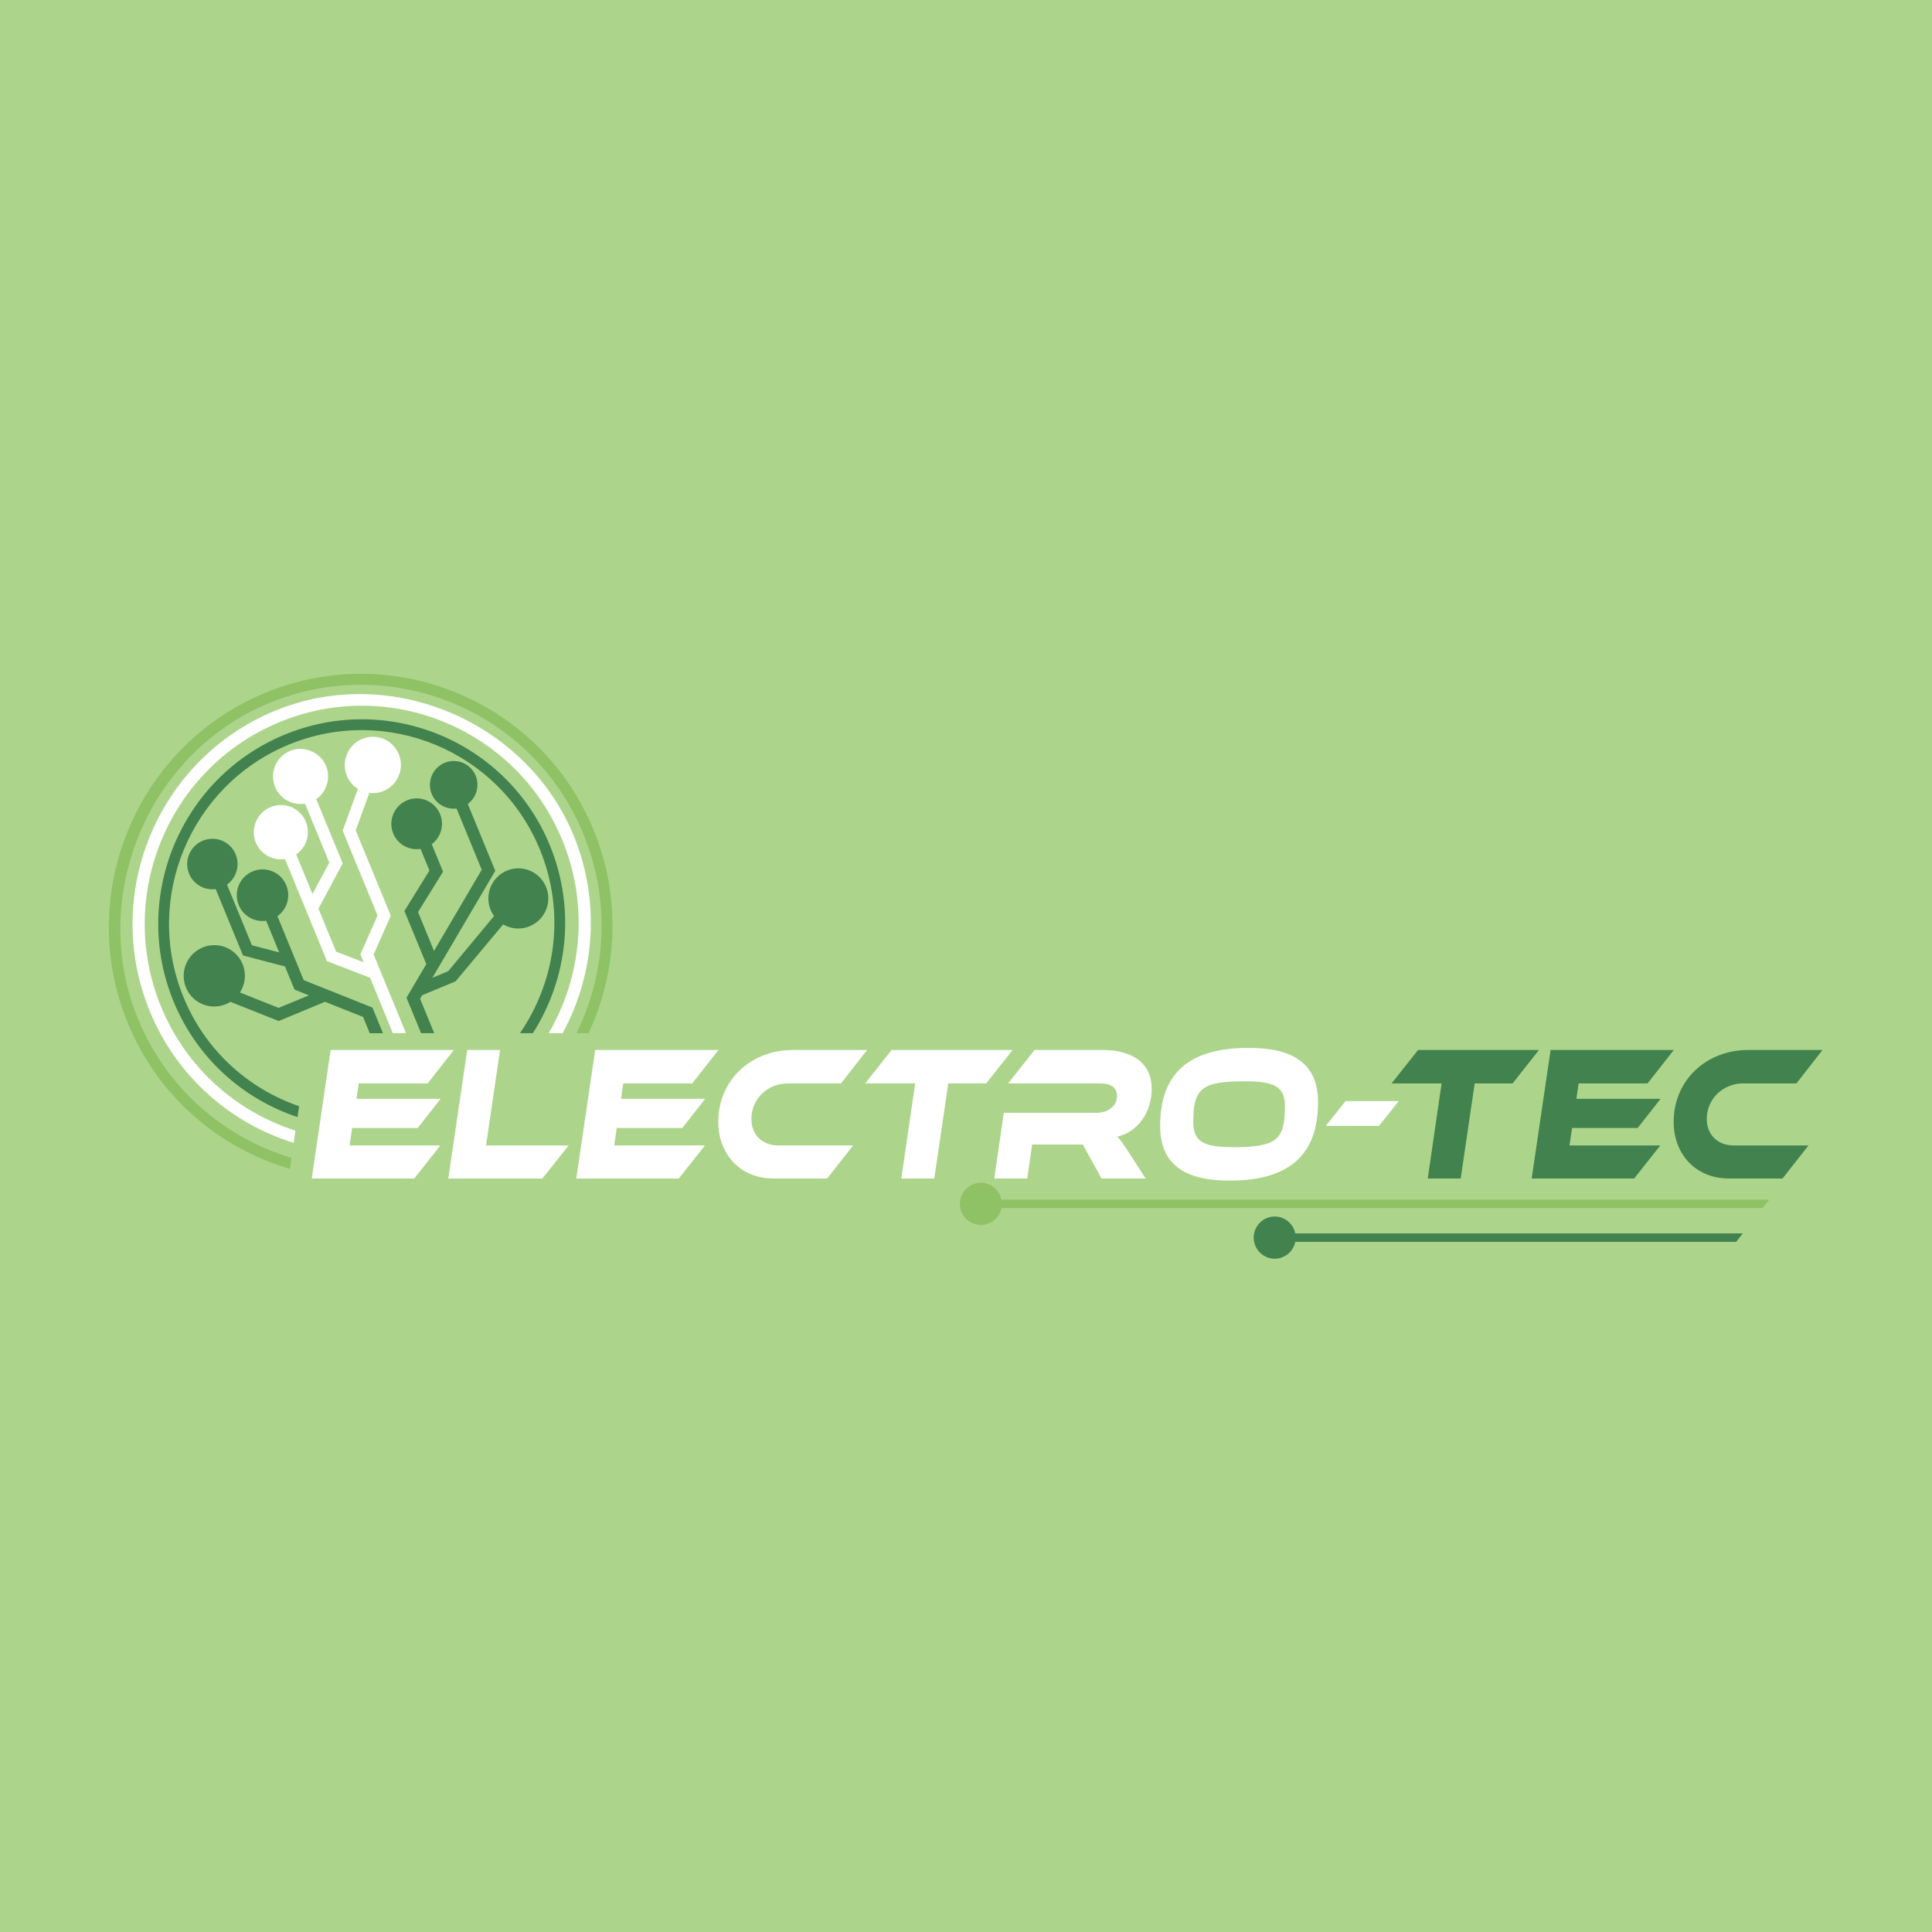 <svg xmlns="http://www.w3.org/2000/svg" xmlns:xlink="http://www.w3.org/1999/xlink" width="1080" zoomAndPan="magnify" viewBox="0 0 810 810" height="1080" preserveAspectRatio="xMidYMid meet" version="1.0"><defs><clipPath id="2683dc37bb"><path d="M 45.602 282.477 L 257 282.477 L 257 491 L 45.602 491 Z M 45.602 282.477 " clip-rule="nonzero"/></clipPath><clipPath id="5035637341"><path d="M 583 440 L 764.102 440 L 764.102 495 L 583 495 Z M 583 440 " clip-rule="nonzero"/></clipPath><clipPath id="906a8adb68"><path d="M 525 510 L 731 510 L 731 527.727 L 525 527.727 Z M 525 510 " clip-rule="nonzero"/></clipPath></defs><rect x="-81" width="972" fill="#ffffff" y="-81" height="972" fill-opacity="1"/><rect x="-81" width="972" fill="#acd58b" y="-81" height="972" fill-opacity="1"/><path fill="#42824f" d="M 160.543 433.18 L 155.016 433.18 L 152.227 426.379 L 136.273 420.008 L 116.832 428.074 L 96.598 420.027 C 96.203 420.273 95.801 420.5 95.383 420.703 C 94.965 420.906 94.535 421.086 94.098 421.242 C 93.66 421.398 93.215 421.531 92.766 421.641 C 92.312 421.746 91.855 421.832 91.395 421.887 C 90.934 421.945 90.469 421.98 90.008 421.988 C 89.543 421.996 89.078 421.977 88.617 421.934 C 88.152 421.891 87.695 421.824 87.238 421.73 C 86.785 421.637 86.336 421.52 85.891 421.379 C 85.449 421.234 85.016 421.07 84.594 420.879 C 84.168 420.691 83.754 420.48 83.352 420.242 C 82.953 420.008 82.566 419.754 82.191 419.477 C 81.816 419.199 81.461 418.902 81.121 418.586 C 80.777 418.273 80.457 417.938 80.152 417.586 C 79.848 417.234 79.562 416.871 79.297 416.488 C 79.031 416.105 78.789 415.711 78.566 415.301 C 78.344 414.891 78.145 414.473 77.969 414.043 C 77.648 413.262 77.41 412.457 77.246 411.629 C 77.086 410.801 77.004 409.961 77.004 409.117 C 77.008 408.273 77.09 407.438 77.254 406.609 C 77.422 405.781 77.664 404.977 77.988 404.199 C 78.312 403.418 78.707 402.676 79.176 401.977 C 79.641 401.273 80.176 400.625 80.77 400.027 C 81.367 399.43 82.012 398.895 82.715 398.422 C 83.414 397.953 84.152 397.555 84.93 397.23 C 85.559 396.969 86.203 396.758 86.867 396.598 C 87.527 396.438 88.199 396.332 88.879 396.281 C 89.559 396.23 90.234 396.23 90.914 396.289 C 91.594 396.344 92.262 396.453 92.926 396.617 C 93.586 396.781 94.23 396.996 94.855 397.262 C 95.484 397.527 96.086 397.844 96.664 398.203 C 97.238 398.566 97.785 398.973 98.297 399.422 C 98.809 399.871 99.281 400.355 99.719 400.883 C 100.152 401.406 100.543 401.961 100.891 402.547 C 101.234 403.137 101.535 403.746 101.785 404.379 C 102.031 405.016 102.23 405.664 102.375 406.332 C 102.523 406.996 102.613 407.672 102.652 408.352 C 102.691 409.031 102.676 409.711 102.605 410.391 C 102.539 411.066 102.414 411.734 102.238 412.395 C 102.062 413.055 101.836 413.695 101.559 414.316 C 101.281 414.938 100.953 415.535 100.582 416.105 L 116.816 422.555 L 129.5 417.309 L 123.465 414.875 L 119.48 405.195 L 101.883 400.59 L 90.43 372.754 C 89.855 372.832 89.281 372.859 88.703 372.84 C 88.125 372.824 87.551 372.758 86.984 372.645 C 86.414 372.531 85.863 372.375 85.32 372.172 C 84.777 371.965 84.258 371.719 83.758 371.43 C 83.254 371.141 82.781 370.812 82.336 370.445 C 81.887 370.074 81.473 369.676 81.094 369.238 C 80.711 368.801 80.367 368.34 80.062 367.844 C 79.758 367.352 79.496 366.84 79.277 366.305 C 79.012 365.66 78.812 364.996 78.68 364.312 C 78.547 363.633 78.48 362.941 78.48 362.246 C 78.48 361.551 78.551 360.863 78.688 360.18 C 78.824 359.496 79.027 358.836 79.293 358.191 C 79.562 357.551 79.887 356.941 80.273 356.363 C 80.66 355.785 81.102 355.25 81.594 354.758 C 82.086 354.266 82.621 353.828 83.199 353.441 C 83.777 353.055 84.387 352.73 85.027 352.465 C 85.668 352.195 86.328 351.996 87.008 351.859 C 87.688 351.723 88.375 351.656 89.07 351.652 C 89.762 351.652 90.449 351.723 91.129 351.855 C 91.809 351.992 92.469 352.195 93.109 352.461 C 93.75 352.727 94.359 353.051 94.934 353.438 C 95.508 353.824 96.043 354.266 96.531 354.758 C 97.02 355.25 97.457 355.785 97.84 356.363 C 98.223 356.941 98.547 357.551 98.809 358.195 C 99.035 358.742 99.215 359.309 99.348 359.891 C 99.477 360.469 99.559 361.055 99.594 361.648 C 99.625 362.242 99.609 362.836 99.543 363.426 C 99.477 364.016 99.359 364.598 99.195 365.172 C 99.035 365.742 98.824 366.297 98.566 366.832 C 98.309 367.367 98.012 367.879 97.668 368.367 C 97.328 368.852 96.945 369.305 96.527 369.727 C 96.109 370.152 95.66 370.535 95.176 370.883 L 105.617 396.301 L 117.043 399.293 L 111.594 386.031 C 111.004 386.117 110.41 386.152 109.812 386.141 C 109.219 386.129 108.625 386.066 108.043 385.953 C 107.457 385.844 106.883 385.684 106.324 385.48 C 105.766 385.273 105.227 385.023 104.707 384.727 C 104.191 384.43 103.703 384.094 103.238 383.715 C 102.777 383.34 102.352 382.926 101.957 382.477 C 101.562 382.027 101.211 381.551 100.898 381.043 C 100.582 380.535 100.312 380.004 100.09 379.453 C 99.816 378.797 99.613 378.117 99.477 377.422 C 99.336 376.723 99.27 376.02 99.27 375.309 C 99.27 374.598 99.34 373.895 99.48 373.195 C 99.617 372.5 99.824 371.824 100.094 371.168 C 100.367 370.512 100.703 369.887 101.098 369.297 C 101.492 368.703 101.938 368.16 102.441 367.656 C 102.945 367.152 103.488 366.703 104.082 366.309 C 104.672 365.914 105.293 365.582 105.949 365.309 C 106.605 365.039 107.277 364.832 107.973 364.691 C 108.668 364.551 109.371 364.48 110.078 364.48 C 110.789 364.48 111.488 364.551 112.184 364.688 C 112.879 364.828 113.555 365.031 114.211 365.305 C 114.863 365.578 115.484 365.91 116.074 366.305 C 116.664 366.703 117.207 367.152 117.707 367.652 C 118.207 368.156 118.652 368.703 119.043 369.297 C 119.438 369.887 119.766 370.512 120.035 371.168 C 120.266 371.73 120.445 372.305 120.582 372.898 C 120.715 373.492 120.797 374.09 120.832 374.695 C 120.863 375.305 120.848 375.906 120.777 376.512 C 120.711 377.113 120.594 377.707 120.426 378.293 C 120.258 378.875 120.043 379.441 119.781 379.988 C 119.52 380.535 119.215 381.059 118.867 381.555 C 118.516 382.051 118.129 382.516 117.703 382.945 C 117.277 383.379 116.816 383.77 116.324 384.125 L 127.332 410.922 L 156.148 422.426 L 160.559 433.164 Z M 222.105 388.32 C 221.211 388.695 220.285 388.965 219.324 389.125 C 218.367 389.281 217.406 389.332 216.438 389.266 C 215.469 389.199 214.52 389.023 213.594 388.738 C 212.668 388.449 211.785 388.059 210.949 387.566 L 191.027 411.418 L 176.992 417.258 L 176.113 418.73 L 182.059 433.16 L 176.547 433.16 L 170.422 418.297 L 178.727 404.203 L 169.551 381.934 L 180.047 364.977 L 176.305 355.902 C 175.723 355.992 175.133 356.035 174.543 356.027 C 173.953 356.02 173.363 355.965 172.785 355.859 C 172.203 355.754 171.633 355.602 171.078 355.398 C 170.52 355.199 169.984 354.953 169.469 354.664 C 168.953 354.375 168.469 354.043 168.008 353.672 C 167.547 353.301 167.121 352.891 166.73 352.449 C 166.336 352.008 165.984 351.535 165.672 351.031 C 165.359 350.531 165.09 350.008 164.863 349.461 C 164.598 348.812 164.398 348.145 164.262 347.457 C 164.129 346.77 164.062 346.078 164.062 345.379 C 164.066 344.68 164.137 343.984 164.273 343.301 C 164.41 342.613 164.613 341.949 164.883 341.301 C 165.152 340.656 165.48 340.043 165.867 339.461 C 166.258 338.879 166.699 338.34 167.191 337.848 C 167.688 337.352 168.227 336.91 168.809 336.523 C 169.387 336.133 170 335.805 170.648 335.535 C 171.293 335.27 171.957 335.066 172.641 334.93 C 173.324 334.793 174.016 334.727 174.711 334.727 C 175.41 334.727 176.102 334.797 176.785 334.934 C 177.469 335.07 178.133 335.273 178.777 335.539 C 179.422 335.809 180.031 336.137 180.613 336.527 C 181.191 336.918 181.727 337.359 182.219 337.855 C 182.711 338.348 183.148 338.887 183.535 339.469 C 183.922 340.051 184.246 340.668 184.512 341.312 C 184.734 341.855 184.91 342.414 185.043 342.988 C 185.172 343.562 185.254 344.145 185.289 344.73 C 185.324 345.316 185.312 345.902 185.25 346.488 C 185.188 347.074 185.078 347.648 184.922 348.215 C 184.766 348.781 184.562 349.332 184.316 349.867 C 184.066 350.398 183.777 350.91 183.445 351.395 C 183.113 351.879 182.746 352.336 182.336 352.758 C 181.93 353.184 181.492 353.57 181.02 353.922 L 185.754 365.457 L 175.27 382.379 L 181.965 398.684 L 201.961 364.656 L 191.414 338.961 C 190.875 339.027 190.336 339.051 189.797 339.031 C 189.254 339.008 188.719 338.941 188.188 338.832 C 187.66 338.723 187.141 338.574 186.633 338.379 C 186.129 338.184 185.641 337.949 185.176 337.676 C 184.707 337.402 184.266 337.094 183.848 336.75 C 183.43 336.402 183.043 336.027 182.688 335.617 C 182.332 335.207 182.012 334.773 181.727 334.312 C 181.441 333.852 181.199 333.371 180.992 332.867 C 180.742 332.262 180.559 331.637 180.43 330.992 C 180.305 330.348 180.246 329.699 180.246 329.043 C 180.246 328.387 180.312 327.738 180.441 327.094 C 180.57 326.453 180.762 325.828 181.012 325.223 C 181.266 324.617 181.57 324.043 181.938 323.496 C 182.301 322.949 182.715 322.445 183.176 321.98 C 183.637 321.52 184.141 321.105 184.688 320.738 C 185.23 320.375 185.805 320.066 186.41 319.812 C 187.012 319.559 187.637 319.367 188.277 319.238 C 188.918 319.109 189.566 319.043 190.223 319.043 C 190.875 319.043 191.523 319.105 192.168 319.23 C 192.809 319.359 193.434 319.547 194.039 319.797 C 194.641 320.051 195.215 320.355 195.762 320.723 C 196.305 321.086 196.809 321.5 197.27 321.961 C 197.734 322.426 198.145 322.93 198.508 323.477 C 198.871 324.023 199.18 324.598 199.426 325.203 C 199.637 325.715 199.801 326.242 199.926 326.781 C 200.047 327.324 200.125 327.871 200.156 328.422 C 200.188 328.977 200.176 329.527 200.117 330.078 C 200.059 330.629 199.953 331.172 199.805 331.703 C 199.66 332.238 199.469 332.754 199.234 333.258 C 199 333.758 198.727 334.238 198.414 334.695 C 198.102 335.152 197.754 335.578 197.371 335.98 C 196.984 336.379 196.574 336.742 196.129 337.074 L 207.648 365.09 L 181.293 409.93 L 187.922 407.164 L 207.121 384.059 C 206.844 383.676 206.59 383.273 206.359 382.859 C 206.125 382.445 205.918 382.02 205.734 381.582 C 205.551 381.145 205.391 380.699 205.258 380.246 C 205.125 379.789 205.016 379.328 204.934 378.859 C 204.852 378.391 204.797 377.922 204.766 377.449 C 204.738 376.973 204.734 376.5 204.762 376.027 C 204.785 375.551 204.836 375.082 204.914 374.613 C 204.992 374.145 205.094 373.68 205.223 373.227 C 205.352 372.77 205.508 372.32 205.688 371.883 C 205.867 371.441 206.07 371.016 206.301 370.598 C 206.527 370.18 206.777 369.781 207.051 369.391 C 207.324 369.004 207.617 368.633 207.934 368.277 C 208.25 367.922 208.582 367.586 208.934 367.27 C 209.289 366.953 209.656 366.656 210.043 366.379 C 210.43 366.105 210.832 365.852 211.246 365.621 C 211.66 365.391 212.086 365.188 212.523 365.004 C 213.285 364.688 214.074 364.449 214.883 364.289 C 215.691 364.129 216.512 364.047 217.336 364.047 C 218.16 364.051 218.98 364.129 219.789 364.293 C 220.598 364.453 221.383 364.695 222.148 365.012 C 222.91 365.328 223.633 365.719 224.32 366.18 C 225.004 366.641 225.641 367.16 226.223 367.746 C 226.805 368.332 227.324 368.969 227.781 369.66 C 228.238 370.348 228.625 371.074 228.938 371.84 C 229.254 372.602 229.492 373.391 229.648 374.203 C 229.809 375.016 229.891 375.836 229.887 376.664 C 229.887 377.492 229.805 378.312 229.641 379.121 C 229.48 379.934 229.242 380.723 228.922 381.484 C 228.605 382.25 228.219 382.977 227.758 383.664 C 227.297 384.352 226.773 384.988 226.191 385.574 C 225.605 386.156 224.969 386.68 224.281 387.141 C 223.594 387.598 222.867 387.984 222.105 388.301 Z M 222.105 388.32 " fill-opacity="1" fill-rule="nonzero"/><path fill="#42824f" d="M 223.391 433.176 L 217.977 433.176 C 233.051 411.309 237.164 382.461 226.324 356.113 C 209.355 314.84 162.047 295.172 120.867 312.273 C 79.676 329.395 59.996 376.879 76.965 418.152 C 86.145 440.504 104.215 456.52 125.406 463.781 L 124.727 468.34 C 102.016 460.789 82.59 443.77 72.773 419.898 C 54.848 376.301 75.66 326.148 119.148 308.086 C 162.617 290.023 212.594 310.789 230.516 354.367 C 241.543 381.184 237.926 410.445 223.395 433.176 Z M 223.391 433.176 " fill-opacity="1" fill-rule="nonzero"/><path fill="#ffffff" d="M 235.871 433.176 L 230.043 433.176 C 243.938 409.355 247 379.547 235.746 352.195 C 216.621 305.703 163.348 283.559 116.977 302.832 C 70.605 322.117 48.422 375.582 67.531 422.074 C 78.156 447.895 99.293 466.164 123.875 474.039 L 123.129 479.156 C 96.789 470.98 74.141 451.543 62.832 424.027 C 42.633 374.93 66.062 318.445 115.031 298.105 C 164.016 277.77 221 302.887 240.473 350.227 C 251.93 378.156 249.328 408.457 235.883 433.164 L 235.867 433.176 Z M 235.871 433.176 " fill-opacity="1" fill-rule="nonzero"/><path fill="#ffffff" d="M 170.234 433.176 L 164.703 433.176 L 155.16 409.93 L 137.086 402.957 L 119.48 360.145 C 118.855 360.242 118.227 360.285 117.594 360.277 C 116.965 360.27 116.336 360.211 115.715 360.098 C 115.094 359.984 114.484 359.82 113.891 359.605 C 113.297 359.391 112.723 359.129 112.176 358.816 C 111.625 358.508 111.102 358.152 110.613 357.754 C 110.121 357.355 109.664 356.922 109.246 356.449 C 108.828 355.973 108.453 355.469 108.117 354.93 C 107.785 354.395 107.496 353.832 107.258 353.25 C 106.973 352.559 106.762 351.844 106.617 351.113 C 106.477 350.379 106.402 349.641 106.406 348.895 C 106.406 348.148 106.48 347.41 106.629 346.676 C 106.773 345.945 106.992 345.234 107.277 344.543 C 107.562 343.855 107.914 343.199 108.328 342.578 C 108.742 341.957 109.211 341.383 109.738 340.855 C 110.266 340.328 110.84 339.855 111.461 339.441 C 112.078 339.023 112.734 338.672 113.422 338.387 C 114.109 338.098 114.816 337.879 115.547 337.73 C 116.277 337.586 117.016 337.512 117.762 337.508 C 118.504 337.508 119.242 337.578 119.973 337.723 C 120.703 337.867 121.414 338.086 122.102 338.371 C 122.789 338.656 123.445 339.004 124.062 339.422 C 124.684 339.836 125.254 340.309 125.781 340.836 C 126.305 341.363 126.773 341.941 127.188 342.562 C 127.598 343.184 127.945 343.84 128.227 344.531 C 128.473 345.125 128.668 345.738 128.809 346.367 C 128.949 346.996 129.035 347.633 129.07 348.277 C 129.105 348.922 129.082 349.566 129.008 350.207 C 128.934 350.848 128.805 351.477 128.621 352.094 C 128.441 352.715 128.207 353.312 127.922 353.891 C 127.641 354.473 127.309 355.023 126.934 355.547 C 126.555 356.07 126.137 356.559 125.676 357.008 C 125.219 357.461 124.723 357.871 124.195 358.238 L 131.016 374.812 L 138.062 361.664 L 127.875 336.93 C 127.238 337.035 126.594 337.086 125.949 337.086 C 125.301 337.082 124.66 337.023 124.023 336.914 C 123.387 336.801 122.762 336.637 122.152 336.422 C 121.543 336.207 120.953 335.941 120.391 335.625 C 119.824 335.309 119.289 334.949 118.785 334.547 C 118.277 334.141 117.812 333.695 117.383 333.211 C 116.953 332.727 116.566 332.211 116.223 331.664 C 115.879 331.113 115.582 330.539 115.336 329.941 C 115.043 329.234 114.824 328.504 114.676 327.75 C 114.527 326.996 114.457 326.238 114.461 325.473 C 114.465 324.703 114.543 323.945 114.695 323.195 C 114.848 322.441 115.074 321.715 115.371 321.008 C 115.672 320.301 116.035 319.633 116.465 319 C 116.898 318.363 117.387 317.781 117.934 317.242 C 118.48 316.707 119.074 316.23 119.715 315.809 C 120.355 315.391 121.035 315.039 121.746 314.758 C 127.684 312.387 134.664 315.523 136.867 321.543 C 137.082 322.141 137.246 322.75 137.363 323.375 C 137.48 324 137.543 324.629 137.555 325.266 C 137.57 325.898 137.531 326.531 137.438 327.16 C 137.348 327.789 137.207 328.406 137.016 329.012 C 136.824 329.617 136.586 330.203 136.297 330.77 C 136.008 331.336 135.676 331.875 135.301 332.387 C 134.926 332.898 134.512 333.375 134.059 333.82 C 133.602 334.262 133.117 334.668 132.594 335.031 L 143.672 361.969 L 133.617 380.77 L 133.371 380.637 L 140.926 398.992 L 152.465 403.434 L 151.098 400.105 L 158.297 383.824 L 143.672 348.242 L 150.059 330.738 C 147.922 329.406 146.375 327.57 145.422 325.238 C 145.129 324.52 144.91 323.777 144.762 323.02 C 144.613 322.258 144.539 321.488 144.543 320.715 C 144.543 319.938 144.621 319.168 144.773 318.41 C 144.926 317.648 145.152 316.91 145.449 316.195 C 145.746 315.477 146.109 314.797 146.539 314.152 C 146.973 313.508 147.461 312.91 148.008 312.363 C 148.555 311.816 149.152 311.324 149.793 310.895 C 150.438 310.461 151.117 310.098 151.832 309.797 C 152.547 309.5 153.281 309.273 154.039 309.121 C 154.801 308.969 155.566 308.895 156.34 308.895 C 157.113 308.895 157.879 308.969 158.637 309.121 C 159.398 309.27 160.133 309.496 160.848 309.793 C 161.562 310.09 162.242 310.453 162.883 310.887 C 163.527 311.316 164.121 311.809 164.664 312.359 C 165.211 312.906 165.699 313.504 166.125 314.152 C 166.551 314.797 166.914 315.477 167.207 316.195 C 167.5 316.914 167.723 317.652 167.871 318.414 C 168.02 319.176 168.094 319.945 168.09 320.719 C 168.09 321.496 168.012 322.262 167.859 323.023 C 167.707 323.785 167.48 324.523 167.184 325.238 C 166.887 325.957 166.523 326.637 166.09 327.281 C 165.66 327.926 165.172 328.523 164.625 329.07 C 164.074 329.617 163.48 330.109 162.836 330.539 C 162.191 330.973 161.512 331.336 160.797 331.633 C 158.855 332.449 156.816 332.691 154.836 332.449 L 149.133 348.129 L 163.84 383.906 L 156.641 400.188 L 170.219 433.207 Z M 170.234 433.176 " fill-opacity="1" fill-rule="nonzero"/><g clip-path="url(#2683dc37bb)"><path fill="#8fc265" d="M 246.754 433.176 L 241.688 433.176 C 254.129 407.965 256.105 377.707 244.57 349.617 C 223.363 298.023 164.211 273.43 112.738 294.82 C 61.25 316.211 37.188 376.961 57.852 427.176 C 69.883 456.441 94.102 476.996 122.199 485.441 L 121.535 490.039 C 92.008 481.414 66.355 459.977 53.574 428.957 C 31.391 375.012 57.141 312.922 110.973 290.555 C 164.801 268.188 226.648 293.898 248.832 347.844 C 260.555 376.371 258.898 407.184 246.758 433.18 Z M 246.754 433.176 " fill-opacity="1" fill-rule="nonzero"/></g><path fill="#ffffff" d="M 184.625 480.242 L 173.676 494.098 L 130.699 494.098 L 138.633 440.219 L 190.281 440.219 L 179.273 454.23 L 150.383 454.23 L 149.445 460.68 L 184.738 460.68 L 175.129 472.918 L 147.645 472.918 L 146.574 480.242 L 184.629 480.242 Z M 238.406 480.242 L 227.395 494.098 L 187.957 494.098 L 195.887 440.219 L 209.645 440.219 L 203.777 480.242 L 238.422 480.242 Z M 295.535 480.242 L 284.586 494.098 L 241.609 494.098 L 249.543 440.219 L 301.203 440.219 L 290.195 454.23 L 261.305 454.23 L 260.363 460.68 L 295.66 460.68 L 286.055 472.914 L 258.566 472.914 L 257.5 480.238 L 295.539 480.238 Z M 357.668 480.242 L 346.781 494.098 L 324.359 494.098 C 310.418 494.098 301.141 483.953 301.141 470.344 C 301.141 452.617 315.148 440.219 332.25 440.219 L 363.543 440.219 L 352.598 454.23 L 330.176 454.23 C 321.969 454.23 315.023 460.598 315.023 469.125 C 315.023 475.812 319.629 480.242 326.371 480.242 Z M 424.527 440.215 L 413.457 454.234 L 397.566 454.234 L 391.699 494.098 L 377.887 494.098 L 383.684 454.23 L 362.73 454.23 L 373.809 440.219 L 424.527 440.219 Z M 480.32 494.098 L 461.836 494.098 L 453.965 479.848 L 432.734 479.848 L 430.668 494.098 L 416.848 494.098 L 420.848 466.551 L 459.699 466.551 C 464.305 466.551 468.305 463.895 468.305 459.543 C 468.305 455.988 465.77 454.23 461.5 454.23 L 422.664 454.23 L 433.738 440.219 L 462.438 440.219 C 471.777 440.219 482.855 443.672 482.855 456.566 C 482.855 466.309 477.055 474.531 468.449 476.547 C 469.723 477.926 471.125 479.848 473.578 483.637 L 480.32 494.117 Z M 552.602 462.117 C 552.602 484.273 540.457 494.98 515.422 494.98 C 496.125 494.98 486.391 487.73 486.391 472.102 C 486.391 449.945 498.531 439.32 523.566 439.32 C 542.848 439.32 552.602 446.488 552.602 462.117 Z M 538.723 463.816 C 538.723 455.109 533.656 453.336 521.512 453.336 C 503.551 453.336 500.285 456.629 500.285 470.484 C 500.285 479.191 505.418 480.965 517.434 480.965 C 535.391 480.965 538.723 477.59 538.723 463.816 Z M 586.43 461.637 L 578.16 472.02 L 555.867 472.02 L 564.137 461.637 Z M 586.43 461.637 " fill-opacity="1" fill-rule="nonzero"/><g clip-path="url(#5035637341)"><path fill="#42824f" d="M 645.234 440.215 L 634.156 454.234 L 618.27 454.234 L 612.406 494.098 L 598.59 494.098 L 604.391 454.23 L 583.434 454.23 L 594.512 440.219 L 645.234 440.219 Z M 696.082 480.242 L 685.133 494.098 L 642.16 494.098 L 650.094 440.219 L 701.758 440.219 L 690.742 454.23 L 661.852 454.23 L 660.914 460.68 L 696.207 460.68 L 686.598 472.918 L 659.098 472.918 L 658.027 480.242 Z M 758.215 480.242 L 747.332 494.098 L 724.906 494.098 C 710.965 494.098 701.691 483.953 701.691 470.344 C 701.691 452.617 715.699 440.219 732.797 440.219 L 764.094 440.219 L 753.145 454.23 L 730.727 454.23 C 722.52 454.23 715.57 460.598 715.57 469.125 C 715.57 475.812 720.176 480.242 726.918 480.242 Z M 758.215 480.242 " fill-opacity="1" fill-rule="nonzero"/></g><path fill="#8fc265" d="M 741.785 502.945 L 739.012 506.48 L 419.859 506.48 C 419.762 506.977 419.617 507.457 419.434 507.93 C 419.254 508.398 419.031 508.852 418.77 509.281 C 418.512 509.715 418.215 510.121 417.887 510.504 C 417.559 510.887 417.195 511.238 416.809 511.559 C 416.418 511.879 416.004 512.164 415.566 512.414 C 415.125 512.664 414.672 512.871 414.195 513.043 C 413.723 513.215 413.234 513.344 412.738 513.434 C 412.242 513.52 411.742 513.566 411.238 513.566 C 410.66 513.566 410.086 513.508 409.52 513.395 C 408.953 513.281 408.402 513.109 407.867 512.887 C 407.332 512.664 406.828 512.391 406.348 512.066 C 405.867 511.746 405.422 511.379 405.012 510.969 C 404.605 510.559 404.242 510.109 403.922 509.629 C 403.602 509.145 403.328 508.637 403.109 508.102 C 402.891 507.566 402.723 507.012 402.609 506.445 C 402.5 505.875 402.445 505.301 402.445 504.723 C 402.445 504.145 402.5 503.57 402.609 503 C 402.723 502.434 402.891 501.879 403.109 501.344 C 403.328 500.809 403.602 500.301 403.922 499.816 C 404.242 499.336 404.605 498.887 405.012 498.477 C 405.422 498.066 405.867 497.699 406.348 497.379 C 406.828 497.055 407.332 496.781 407.867 496.559 C 408.402 496.336 408.953 496.168 409.52 496.051 C 410.086 495.938 410.66 495.879 411.238 495.879 C 415.492 495.879 419.031 498.914 419.859 502.949 L 741.785 502.949 Z M 741.785 502.945 " fill-opacity="1" fill-rule="nonzero"/><g clip-path="url(#906a8adb68)"><path fill="#42824f" d="M 730.68 517.105 L 727.902 520.641 L 543.059 520.641 C 542.957 521.137 542.812 521.617 542.629 522.09 C 542.445 522.559 542.227 523.012 541.965 523.445 C 541.703 523.879 541.41 524.285 541.078 524.668 C 540.746 525.051 540.387 525.402 539.996 525.723 C 539.605 526.043 539.191 526.328 538.75 526.574 C 538.312 526.824 537.855 527.035 537.379 527.207 C 536.906 527.379 536.418 527.508 535.922 527.594 C 535.426 527.68 534.922 527.727 534.418 527.727 C 533.84 527.727 533.266 527.668 532.699 527.551 C 532.133 527.438 531.582 527.27 531.047 527.043 C 530.516 526.82 530.008 526.547 529.527 526.227 C 529.047 525.902 528.602 525.535 528.195 525.125 C 527.785 524.715 527.422 524.27 527.102 523.785 C 526.781 523.305 526.508 522.793 526.289 522.258 C 526.066 521.723 525.902 521.172 525.789 520.602 C 525.676 520.035 525.621 519.461 525.621 518.883 C 525.621 514 529.578 510.031 534.418 510.031 C 538.672 510.031 542.227 513.074 543.055 517.105 Z M 730.68 517.105 " fill-opacity="1" fill-rule="nonzero"/></g></svg>